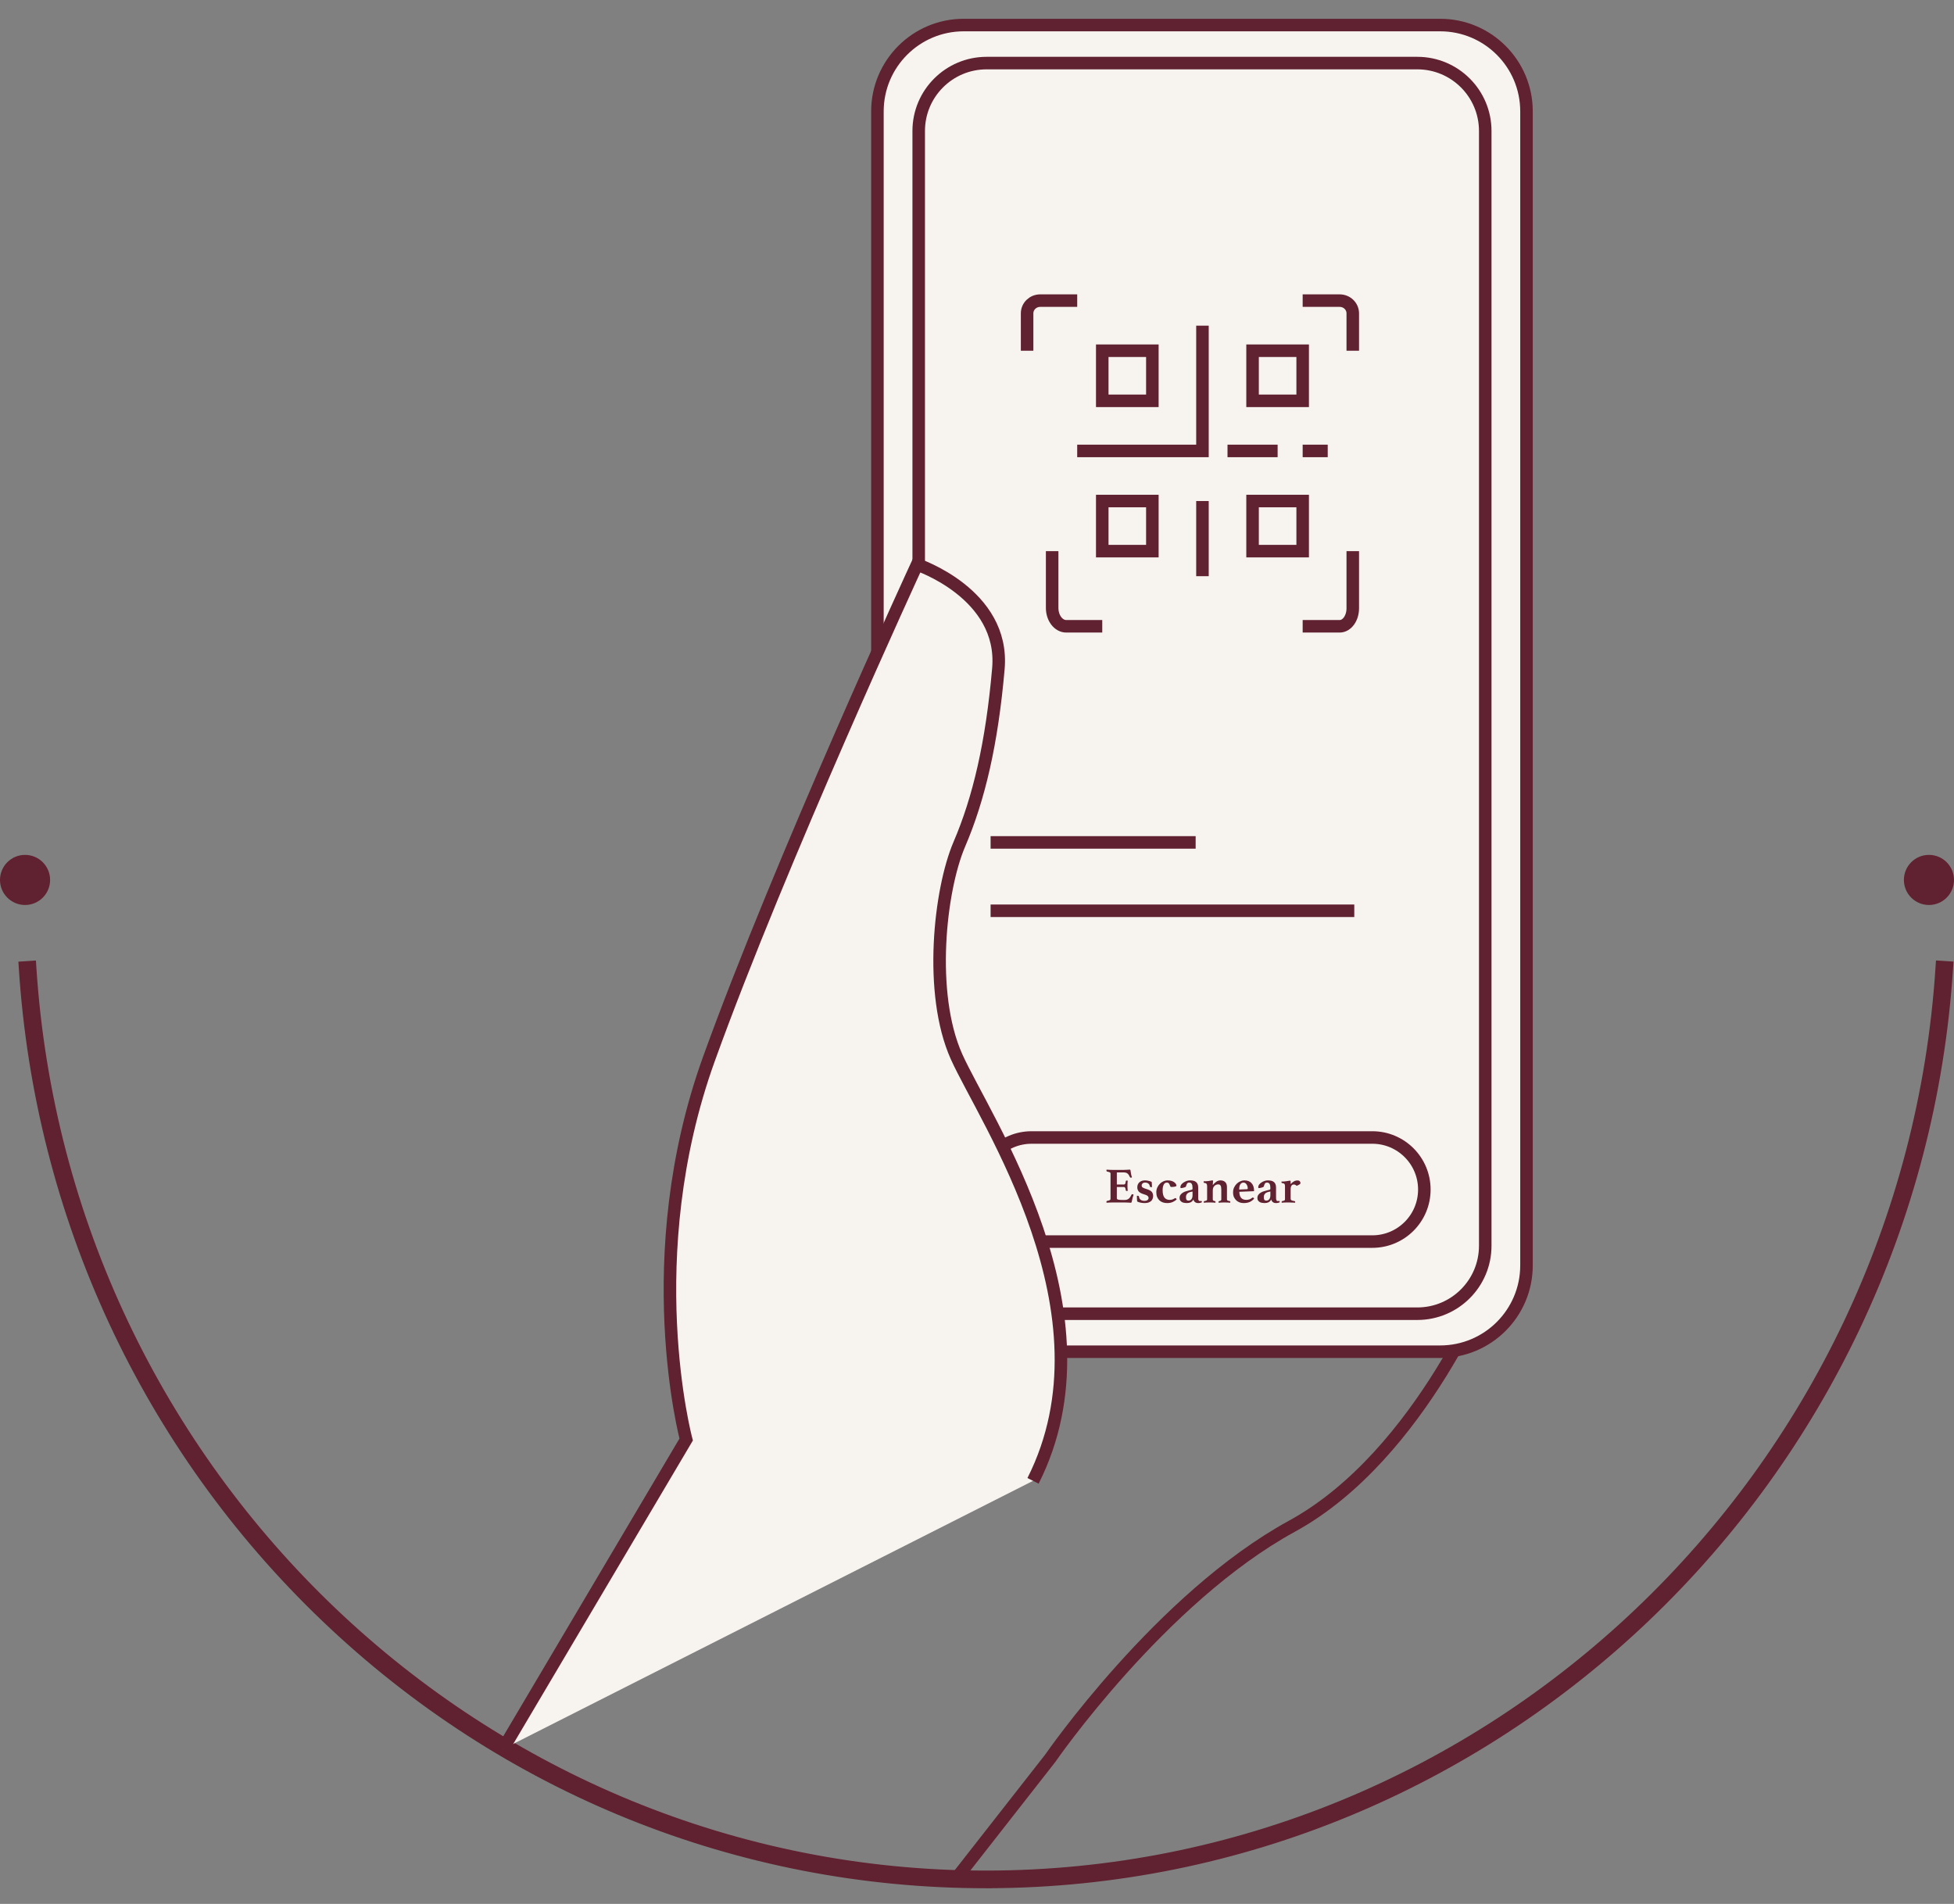 <svg width="78" height="76" viewBox="0 0 78 76" fill="none" xmlns="http://www.w3.org/2000/svg">
<rect x="0" y="0" width="78" height="76" fill="#808080" stroke="none"/>
<path d="M39.357 75.249H39.482V75.248C59.686 75.182 76.52 59.118 77.839 38.626L77.847 38.501L77.722 38.493L77.522 38.48L77.397 38.472L77.389 38.597C76.083 58.896 59.376 74.794 39.357 74.794C19.338 74.794 2.631 58.897 1.325 38.6L1.317 38.475L1.192 38.483L0.992 38.496L0.867 38.504L0.875 38.629C1.513 48.549 5.8 57.776 12.944 64.607C20.12 71.47 29.502 75.249 39.357 75.249Z" fill="#602131" stroke="#602131" stroke-width="0.25"/>
<circle cx="1" cy="35.125" r="1" fill="#602131"/>
<circle cx="77" cy="35.125" r="1" fill="#602131"/>
<path d="M59.573 50.795C59.573 50.795 56.795 58.067 51.565 60.927C46.336 63.787 41.923 70.187 41.923 70.187L38.168 74.985" stroke="#602131" stroke-width="0.5" stroke-miterlimit="10"/>
<path d="M57.488 1H38.471C36.568 1 35.025 2.543 35.025 4.447V50.511C35.025 52.414 36.568 53.957 38.471 53.957H57.488C59.392 53.957 60.935 52.414 60.935 50.511V4.447C60.935 2.543 59.392 1 57.488 1Z" fill="#F7F3EF" stroke="#602131" stroke-width="0.5" stroke-miterlimit="10"/>
<path d="M56.577 2.518H39.384C37.887 2.518 36.673 3.731 36.673 5.228V49.729C36.673 51.226 37.887 52.44 39.384 52.44H56.577C58.074 52.44 59.288 51.226 59.288 49.729V5.228C59.288 3.731 58.074 2.518 56.577 2.518Z" fill="#F7F3EF" stroke="#602131" stroke-width="0.5" stroke-miterlimit="10"/>
<path d="M44.582 46.8V47.282H44.864C44.889 47.282 44.907 47.272 44.916 47.252C44.925 47.231 44.933 47.197 44.94 47.15C44.941 47.139 44.945 47.133 44.952 47.13C44.959 47.126 44.967 47.124 44.978 47.124C44.982 47.124 44.988 47.125 44.996 47.126C45.005 47.126 45.012 47.127 45.016 47.128C45.013 47.159 45.011 47.195 45.008 47.236C45.007 47.276 45.006 47.31 45.006 47.338C45.006 47.362 45.007 47.391 45.008 47.424C45.009 47.456 45.012 47.493 45.016 47.534C45.012 47.537 45.005 47.539 44.996 47.54C44.988 47.54 44.982 47.54 44.978 47.54C44.954 47.54 44.941 47.531 44.94 47.512C44.932 47.461 44.923 47.427 44.912 47.41C44.903 47.391 44.887 47.382 44.864 47.382H44.582V47.83C44.582 47.858 44.599 47.877 44.634 47.886C44.669 47.895 44.727 47.9 44.81 47.9H44.894C44.934 47.9 44.967 47.895 44.994 47.884C45.022 47.873 45.047 47.859 45.068 47.84C45.089 47.82 45.108 47.797 45.124 47.772C45.14 47.745 45.156 47.716 45.172 47.684C45.176 47.675 45.185 47.67 45.2 47.67C45.207 47.67 45.215 47.672 45.224 47.676C45.233 47.68 45.243 47.684 45.252 47.688C45.249 47.699 45.246 47.709 45.242 47.718C45.239 47.727 45.237 47.737 45.234 47.746C45.227 47.761 45.222 47.777 45.218 47.794C45.214 47.811 45.21 47.825 45.206 47.836C45.203 47.849 45.2 47.865 45.196 47.882C45.193 47.898 45.19 47.914 45.186 47.93C45.183 47.945 45.18 47.958 45.176 47.97C45.173 47.982 45.171 47.99 45.17 47.994C45.165 48.005 45.154 48.01 45.138 48.01C45.127 48.01 45.112 48.009 45.092 48.008C45.072 48.007 45.05 48.005 45.026 48.004C45.003 48.004 44.98 48.003 44.956 48.002C44.932 48.001 44.911 48 44.894 48H44.44C44.401 48 44.357 48.001 44.306 48.002C44.257 48.005 44.212 48.007 44.172 48.01C44.169 48.005 44.168 47.998 44.168 47.99C44.168 47.981 44.168 47.974 44.168 47.97C44.168 47.95 44.175 47.939 44.188 47.938C44.239 47.929 44.275 47.919 44.296 47.908C44.319 47.897 44.33 47.879 44.33 47.852V46.85C44.33 46.837 44.328 46.826 44.324 46.818C44.32 46.809 44.312 46.801 44.3 46.796C44.289 46.789 44.275 46.784 44.256 46.78C44.239 46.775 44.216 46.769 44.188 46.764C44.175 46.76 44.168 46.748 44.168 46.728C44.168 46.721 44.168 46.715 44.168 46.71C44.168 46.703 44.169 46.697 44.172 46.69C44.229 46.694 44.28 46.697 44.324 46.698C44.368 46.699 44.406 46.7 44.438 46.7H44.848C44.908 46.7 44.959 46.698 45.002 46.694C45.046 46.69 45.076 46.688 45.092 46.688C45.107 46.688 45.117 46.694 45.124 46.706C45.128 46.717 45.131 46.737 45.134 46.766C45.137 46.794 45.141 46.823 45.148 46.854C45.152 46.877 45.157 46.899 45.162 46.92C45.167 46.941 45.175 46.967 45.186 46.998C45.179 47.001 45.172 47.003 45.164 47.006C45.156 47.009 45.148 47.01 45.14 47.01C45.125 47.01 45.115 47.004 45.108 46.992C45.092 46.957 45.076 46.928 45.06 46.904C45.045 46.879 45.028 46.859 45.008 46.844C44.989 46.828 44.967 46.817 44.94 46.81C44.915 46.803 44.884 46.8 44.848 46.8H44.582Z" fill="#602131"/>
<path d="M45.935 47.386C45.916 47.385 45.905 47.377 45.903 47.364C45.893 47.309 45.872 47.269 45.839 47.244C45.805 47.219 45.763 47.206 45.713 47.206C45.667 47.206 45.633 47.217 45.609 47.24C45.585 47.263 45.573 47.289 45.573 47.32C45.573 47.335 45.575 47.348 45.579 47.36C45.583 47.372 45.591 47.383 45.603 47.394C45.616 47.405 45.634 47.415 45.657 47.426C45.679 47.435 45.71 47.446 45.749 47.458C45.794 47.471 45.834 47.486 45.869 47.502C45.903 47.517 45.933 47.535 45.957 47.556C45.981 47.577 45.999 47.603 46.011 47.634C46.024 47.663 46.031 47.699 46.031 47.74C46.031 47.779 46.024 47.815 46.011 47.85C45.999 47.885 45.979 47.915 45.951 47.942C45.923 47.967 45.887 47.987 45.845 48.002C45.802 48.017 45.751 48.024 45.691 48.024C45.648 48.024 45.599 48.019 45.543 48.01C45.488 48.001 45.438 47.984 45.393 47.96C45.39 47.925 45.387 47.889 45.385 47.85C45.383 47.81 45.383 47.771 45.383 47.732H45.409C45.423 47.732 45.436 47.735 45.447 47.74C45.457 47.744 45.463 47.751 45.465 47.762C45.47 47.818 45.492 47.861 45.531 47.892C45.569 47.921 45.623 47.936 45.691 47.936C45.737 47.936 45.775 47.925 45.805 47.904C45.834 47.883 45.849 47.855 45.849 47.82C45.849 47.788 45.835 47.761 45.809 47.738C45.783 47.715 45.735 47.693 45.663 47.672C45.565 47.644 45.497 47.607 45.457 47.562C45.418 47.515 45.399 47.46 45.399 47.396C45.399 47.312 45.427 47.245 45.483 47.194C45.54 47.143 45.614 47.118 45.705 47.118C45.757 47.118 45.807 47.125 45.855 47.138C45.904 47.15 45.943 47.163 45.973 47.178C45.974 47.189 45.975 47.203 45.977 47.222C45.978 47.239 45.979 47.259 45.981 47.28C45.982 47.3 45.983 47.32 45.983 47.34C45.984 47.359 45.985 47.375 45.985 47.388L45.935 47.386Z" fill="#602131"/>
<path d="M46.578 47.206C46.522 47.206 46.48 47.234 46.452 47.29C46.424 47.345 46.41 47.419 46.41 47.512C46.41 47.645 46.434 47.743 46.482 47.804C46.531 47.865 46.6 47.896 46.688 47.896C46.72 47.896 46.751 47.893 46.782 47.886C46.814 47.878 46.849 47.862 46.886 47.838C46.899 47.83 46.911 47.826 46.922 47.826C46.932 47.826 46.941 47.831 46.948 47.84C46.955 47.848 46.962 47.861 46.97 47.88C46.926 47.92 46.873 47.954 46.812 47.982C46.752 48.01 46.678 48.024 46.59 48.024C46.531 48.024 46.475 48.015 46.422 47.998C46.37 47.981 46.324 47.954 46.284 47.918C46.245 47.882 46.215 47.837 46.192 47.784C46.169 47.729 46.158 47.665 46.158 47.592C46.158 47.521 46.171 47.457 46.198 47.4C46.226 47.341 46.261 47.291 46.304 47.25C46.346 47.207 46.395 47.175 46.448 47.152C46.501 47.129 46.553 47.118 46.604 47.118C46.668 47.118 46.722 47.125 46.768 47.14C46.813 47.155 46.85 47.173 46.878 47.196C46.907 47.217 46.928 47.241 46.942 47.266C46.955 47.29 46.962 47.312 46.962 47.332C46.962 47.343 46.952 47.351 46.932 47.358C46.913 47.365 46.892 47.37 46.868 47.374C46.844 47.377 46.821 47.379 46.798 47.38C46.776 47.38 46.763 47.38 46.756 47.38C46.744 47.38 46.734 47.377 46.726 47.37C46.719 47.362 46.715 47.354 46.712 47.346C46.705 47.329 46.699 47.312 46.692 47.296C46.685 47.279 46.677 47.263 46.668 47.25C46.66 47.237 46.648 47.226 46.634 47.218C46.619 47.21 46.6 47.206 46.578 47.206Z" fill="#602131"/>
<path d="M47.948 47.938C47.968 47.938 47.978 47.955 47.978 47.988C47.96 48 47.938 48.009 47.912 48.014C47.886 48.021 47.86 48.024 47.834 48.024C47.774 48.024 47.728 48.009 47.696 47.98C47.664 47.951 47.645 47.917 47.64 47.878C47.613 47.931 47.577 47.969 47.532 47.992C47.488 48.013 47.436 48.024 47.376 48.024C47.348 48.024 47.316 48.021 47.282 48.016C47.248 48.012 47.217 48.003 47.188 47.988C47.16 47.973 47.136 47.953 47.116 47.926C47.096 47.899 47.086 47.864 47.086 47.82C47.086 47.771 47.098 47.729 47.124 47.694C47.149 47.659 47.18 47.631 47.218 47.608C47.256 47.584 47.298 47.565 47.344 47.552C47.389 47.537 47.432 47.525 47.472 47.516C47.489 47.512 47.507 47.508 47.526 47.504C47.544 47.499 47.559 47.495 47.57 47.492C47.584 47.488 47.594 47.483 47.598 47.476C47.602 47.468 47.604 47.449 47.604 47.418C47.604 47.35 47.594 47.298 47.574 47.262C47.554 47.225 47.52 47.206 47.472 47.206C47.433 47.206 47.405 47.218 47.388 47.242C47.372 47.266 47.356 47.304 47.342 47.356C47.338 47.371 47.326 47.382 47.306 47.39C47.287 47.397 47.263 47.404 47.234 47.412C47.218 47.416 47.201 47.419 47.184 47.422C47.168 47.425 47.153 47.426 47.14 47.426C47.132 47.426 47.126 47.423 47.124 47.418C47.121 47.411 47.12 47.399 47.12 47.382C47.12 47.349 47.132 47.316 47.156 47.284C47.181 47.252 47.212 47.224 47.25 47.2C47.287 47.175 47.328 47.155 47.372 47.14C47.417 47.125 47.46 47.118 47.502 47.118C47.551 47.118 47.596 47.123 47.636 47.132C47.676 47.14 47.71 47.155 47.738 47.178C47.767 47.199 47.79 47.229 47.806 47.266C47.822 47.302 47.83 47.349 47.83 47.406V47.758C47.83 47.805 47.83 47.839 47.832 47.86C47.834 47.881 47.838 47.897 47.844 47.908C47.856 47.932 47.874 47.944 47.9 47.944C47.91 47.944 47.919 47.943 47.926 47.942C47.934 47.939 47.941 47.938 47.948 47.938ZM47.604 47.564L47.56 47.572C47.529 47.577 47.5 47.585 47.474 47.596C47.447 47.605 47.424 47.619 47.404 47.636C47.385 47.652 47.37 47.673 47.358 47.698C47.347 47.722 47.342 47.751 47.342 47.786C47.342 47.838 47.35 47.875 47.366 47.896C47.383 47.916 47.408 47.926 47.44 47.926C47.49 47.926 47.53 47.907 47.56 47.87C47.589 47.833 47.604 47.781 47.604 47.714V47.564Z" fill="#602131"/>
<path d="M48.978 47.878C48.978 47.897 48.986 47.911 49.002 47.922C49.018 47.931 49.048 47.939 49.09 47.946C49.096 47.947 49.1 47.95 49.104 47.954C49.11 47.957 49.112 47.963 49.112 47.972C49.112 47.98 49.112 47.987 49.11 47.994C49.11 47.999 49.11 48.005 49.108 48.01C49.074 48.007 49.039 48.005 49.004 48.002C48.97 48.001 48.926 48 48.874 48C48.832 48 48.792 48.001 48.754 48.002C48.717 48.005 48.681 48.007 48.646 48.01C48.644 48.003 48.642 47.991 48.642 47.972C48.642 47.957 48.65 47.949 48.664 47.946C48.699 47.939 48.722 47.931 48.734 47.922C48.746 47.913 48.752 47.898 48.752 47.878V47.486C48.752 47.407 48.742 47.353 48.722 47.324C48.704 47.293 48.673 47.278 48.63 47.278C48.57 47.278 48.519 47.299 48.476 47.34C48.434 47.38 48.412 47.44 48.412 47.52V47.878C48.412 47.898 48.418 47.913 48.43 47.922C48.442 47.931 48.466 47.939 48.5 47.946C48.515 47.949 48.522 47.957 48.522 47.972C48.522 47.991 48.521 48.003 48.518 48.01C48.484 48.007 48.448 48.005 48.41 48.002C48.373 48.001 48.333 48 48.29 48C48.238 48 48.194 48.001 48.158 48.002C48.124 48.005 48.09 48.007 48.056 48.01C48.055 48.005 48.054 47.999 48.052 47.994C48.052 47.987 48.052 47.98 48.052 47.972C48.052 47.963 48.054 47.957 48.058 47.954C48.064 47.95 48.069 47.947 48.074 47.946C48.117 47.938 48.146 47.929 48.162 47.92C48.178 47.911 48.186 47.896 48.186 47.876V47.348C48.186 47.308 48.179 47.277 48.164 47.256C48.15 47.235 48.119 47.222 48.072 47.218C48.055 47.214 48.046 47.203 48.046 47.186C48.046 47.182 48.046 47.177 48.046 47.172C48.046 47.165 48.048 47.159 48.05 47.154C48.058 47.154 48.07 47.154 48.084 47.154C48.1 47.153 48.117 47.152 48.134 47.152C48.152 47.151 48.169 47.149 48.186 47.148C48.204 47.147 48.22 47.145 48.234 47.144C48.268 47.14 48.3 47.135 48.33 47.128C48.361 47.121 48.382 47.118 48.392 47.118C48.414 47.118 48.424 47.128 48.424 47.148C48.424 47.163 48.422 47.182 48.418 47.206C48.414 47.23 48.412 47.263 48.412 47.306C48.455 47.25 48.502 47.205 48.554 47.17C48.606 47.135 48.66 47.118 48.716 47.118C48.798 47.118 48.862 47.141 48.908 47.186C48.955 47.231 48.978 47.299 48.978 47.39V47.878Z" fill="#602131"/>
<path d="M49.98 47.816C49.992 47.807 50.003 47.802 50.012 47.802C50.019 47.802 50.026 47.805 50.034 47.812C50.044 47.817 50.053 47.829 50.062 47.846C50.01 47.907 49.95 47.953 49.882 47.982C49.816 48.01 49.736 48.024 49.644 48.024C49.592 48.024 49.541 48.016 49.49 48C49.441 47.983 49.396 47.957 49.356 47.922C49.316 47.886 49.284 47.841 49.258 47.788C49.234 47.735 49.222 47.671 49.222 47.596C49.222 47.523 49.236 47.457 49.264 47.398C49.294 47.338 49.33 47.287 49.374 47.246C49.418 47.205 49.466 47.173 49.518 47.152C49.57 47.129 49.62 47.118 49.668 47.118C49.798 47.118 49.895 47.155 49.96 47.23C50.027 47.305 50.06 47.407 50.06 47.536C50.06 47.545 50.056 47.55 50.046 47.55L49.472 47.574C49.472 47.678 49.496 47.758 49.542 47.814C49.589 47.869 49.659 47.896 49.752 47.896C49.794 47.896 49.834 47.889 49.874 47.876C49.914 47.863 49.95 47.843 49.98 47.816ZM49.638 47.206C49.586 47.206 49.544 47.229 49.512 47.274C49.482 47.318 49.466 47.388 49.466 47.484L49.778 47.47C49.798 47.469 49.808 47.46 49.808 47.444C49.808 47.419 49.805 47.392 49.798 47.364C49.792 47.336 49.781 47.311 49.766 47.288C49.753 47.264 49.736 47.245 49.714 47.23C49.693 47.214 49.668 47.206 49.638 47.206Z" fill="#602131"/>
<path d="M51.055 47.938C51.075 47.938 51.085 47.955 51.085 47.988C51.068 48 51.046 48.009 51.019 48.014C50.994 48.021 50.968 48.024 50.941 48.024C50.881 48.024 50.835 48.009 50.803 47.98C50.771 47.951 50.752 47.917 50.747 47.878C50.72 47.931 50.684 47.969 50.639 47.992C50.595 48.013 50.543 48.024 50.483 48.024C50.455 48.024 50.424 48.021 50.389 48.016C50.356 48.012 50.324 48.003 50.295 47.988C50.267 47.973 50.243 47.953 50.223 47.926C50.203 47.899 50.193 47.864 50.193 47.82C50.193 47.771 50.206 47.729 50.231 47.694C50.256 47.659 50.288 47.631 50.325 47.608C50.364 47.584 50.406 47.565 50.451 47.552C50.496 47.537 50.539 47.525 50.579 47.516C50.596 47.512 50.614 47.508 50.633 47.504C50.652 47.499 50.666 47.495 50.677 47.492C50.692 47.488 50.701 47.483 50.705 47.476C50.709 47.468 50.711 47.449 50.711 47.418C50.711 47.35 50.701 47.298 50.681 47.262C50.661 47.225 50.627 47.206 50.579 47.206C50.54 47.206 50.512 47.218 50.495 47.242C50.479 47.266 50.464 47.304 50.449 47.356C50.445 47.371 50.433 47.382 50.413 47.39C50.394 47.397 50.37 47.404 50.341 47.412C50.325 47.416 50.308 47.419 50.291 47.422C50.275 47.425 50.26 47.426 50.247 47.426C50.239 47.426 50.234 47.423 50.231 47.418C50.228 47.411 50.227 47.399 50.227 47.382C50.227 47.349 50.239 47.316 50.263 47.284C50.288 47.252 50.32 47.224 50.357 47.2C50.394 47.175 50.435 47.155 50.479 47.14C50.524 47.125 50.568 47.118 50.609 47.118C50.658 47.118 50.703 47.123 50.743 47.132C50.783 47.14 50.817 47.155 50.845 47.178C50.874 47.199 50.897 47.229 50.913 47.266C50.929 47.302 50.937 47.349 50.937 47.406V47.758C50.937 47.805 50.938 47.839 50.939 47.86C50.942 47.881 50.946 47.897 50.951 47.908C50.963 47.932 50.982 47.944 51.007 47.944C51.018 47.944 51.026 47.943 51.033 47.942C51.041 47.939 51.048 47.938 51.055 47.938ZM50.711 47.564L50.667 47.572C50.636 47.577 50.608 47.585 50.581 47.596C50.554 47.605 50.531 47.619 50.511 47.636C50.492 47.652 50.477 47.673 50.465 47.698C50.454 47.722 50.449 47.751 50.449 47.786C50.449 47.838 50.457 47.875 50.473 47.896C50.49 47.916 50.515 47.926 50.547 47.926C50.598 47.926 50.638 47.907 50.667 47.87C50.696 47.833 50.711 47.781 50.711 47.714V47.564Z" fill="#602131"/>
<path d="M51.796 47.12C51.834 47.12 51.863 47.13 51.882 47.15C51.902 47.17 51.912 47.195 51.912 47.226C51.912 47.235 51.91 47.243 51.906 47.25C51.903 47.257 51.896 47.264 51.884 47.272C51.873 47.28 51.858 47.289 51.838 47.3C51.818 47.309 51.792 47.321 51.76 47.336C51.738 47.315 51.718 47.301 51.7 47.294C51.682 47.286 51.665 47.282 51.648 47.282C51.632 47.282 51.616 47.285 51.6 47.29C51.585 47.295 51.572 47.306 51.56 47.322C51.548 47.337 51.538 47.357 51.53 47.382C51.523 47.407 51.52 47.44 51.52 47.48V47.852C51.52 47.879 51.53 47.899 51.552 47.912C51.573 47.924 51.615 47.935 51.678 47.946C51.692 47.949 51.7 47.957 51.7 47.972C51.7 47.991 51.698 48.003 51.696 48.01C51.678 48.009 51.657 48.007 51.632 48.006C51.606 48.006 51.58 48.005 51.552 48.004C51.524 48.003 51.496 48.001 51.468 48C51.441 48 51.417 48 51.396 48C51.345 48 51.302 48.001 51.266 48.002C51.23 48.005 51.196 48.007 51.164 48.01C51.161 48.003 51.16 47.991 51.16 47.972C51.16 47.957 51.167 47.949 51.182 47.946C51.224 47.938 51.254 47.929 51.27 47.92C51.286 47.911 51.294 47.896 51.294 47.876V47.338C51.294 47.307 51.288 47.283 51.276 47.264C51.265 47.245 51.234 47.233 51.182 47.226C51.163 47.223 51.154 47.213 51.154 47.196C51.154 47.192 51.154 47.187 51.154 47.18C51.154 47.173 51.155 47.168 51.158 47.164C51.166 47.164 51.177 47.164 51.192 47.164C51.206 47.163 51.222 47.162 51.24 47.162C51.257 47.161 51.274 47.159 51.292 47.158C51.309 47.157 51.324 47.155 51.338 47.152C51.367 47.148 51.397 47.143 51.428 47.138C51.46 47.131 51.481 47.128 51.492 47.128C51.51 47.128 51.52 47.138 51.52 47.158V47.266C51.566 47.215 51.611 47.179 51.654 47.156C51.696 47.132 51.744 47.12 51.796 47.12Z" fill="#602131"/>
<path d="M52 12H53.477C53.767 12 54 12.228 54 12.508V14" stroke="#602131" stroke-width="0.5" stroke-miterlimit="10"/>
<path d="M43 12H41.523C41.233 12 41 12.228 41 12.508V14" stroke="#602131" stroke-width="0.5" stroke-miterlimit="10"/>
<path d="M44 25H42.563C42.251 25 42 24.67 42 24.266V22" stroke="#602131" stroke-width="0.5" stroke-miterlimit="10"/>
<path d="M54 22V24.283C54 24.68 53.765 25 53.477 25H52" stroke="#602131" stroke-width="0.5" stroke-miterlimit="10"/>
<path d="M46 14H44V16H46V14Z" stroke="#602131" stroke-width="0.5" stroke-miterlimit="10"/>
<path d="M52 14H50V16H52V14Z" stroke="#602131" stroke-width="0.5" stroke-miterlimit="10"/>
<path d="M52 20H50V22H52V20Z" stroke="#602131" stroke-width="0.5" stroke-miterlimit="10"/>
<path d="M46 20H44V22H46V20Z" stroke="#602131" stroke-width="0.5" stroke-miterlimit="10"/>
<path d="M43 18H48V13" stroke="#602131" stroke-width="0.5" stroke-miterlimit="10"/>
<path d="M49 18H51" stroke="#602131" stroke-width="0.5" stroke-miterlimit="10"/>
<path d="M52 18H53" stroke="#602131" stroke-width="0.5" stroke-miterlimit="10"/>
<path d="M48 23V20" stroke="#602131" stroke-width="0.5" stroke-miterlimit="10"/>
<path d="M39.543 33.627H47.728" stroke="#602131" stroke-width="0.5" stroke-miterlimit="10"/>
<path d="M39.543 36.356H54.06" stroke="#602131" stroke-width="0.5" stroke-miterlimit="10"/>
<path d="M54.781 45.406H41.179C40.032 45.406 39.102 46.336 39.102 47.483V47.484C39.102 48.631 40.032 49.561 41.179 49.561H54.781C55.928 49.561 56.857 48.631 56.857 47.484V47.483C56.857 46.336 55.928 45.406 54.781 45.406Z" stroke="#602131" stroke-width="0.5" stroke-miterlimit="10"/>
<path d="M20.075 69.821L27.391 57.462C27.391 57.462 25.443 50.191 28.299 42.27C31.156 34.349 36.608 22.534 36.608 22.534C36.608 22.534 40.114 23.703 39.854 26.689C39.594 29.676 39.075 31.882 38.295 33.7C37.516 35.518 37.053 39.652 38.182 42.177C39.311 44.7 44.624 52.404 41.237 59.112" fill="#F7F3EF"/>
<path d="M20.075 69.821L27.391 57.462C27.391 57.462 25.443 50.191 28.299 42.27C31.156 34.349 36.608 22.534 36.608 22.534C36.608 22.534 40.114 23.703 39.854 26.689C39.594 29.676 39.075 31.882 38.295 33.7C37.516 35.518 37.053 39.652 38.182 42.177C39.311 44.7 44.624 52.404 41.237 59.112" stroke="#602131" stroke-width="0.5" stroke-miterlimit="10"/>
</svg>
